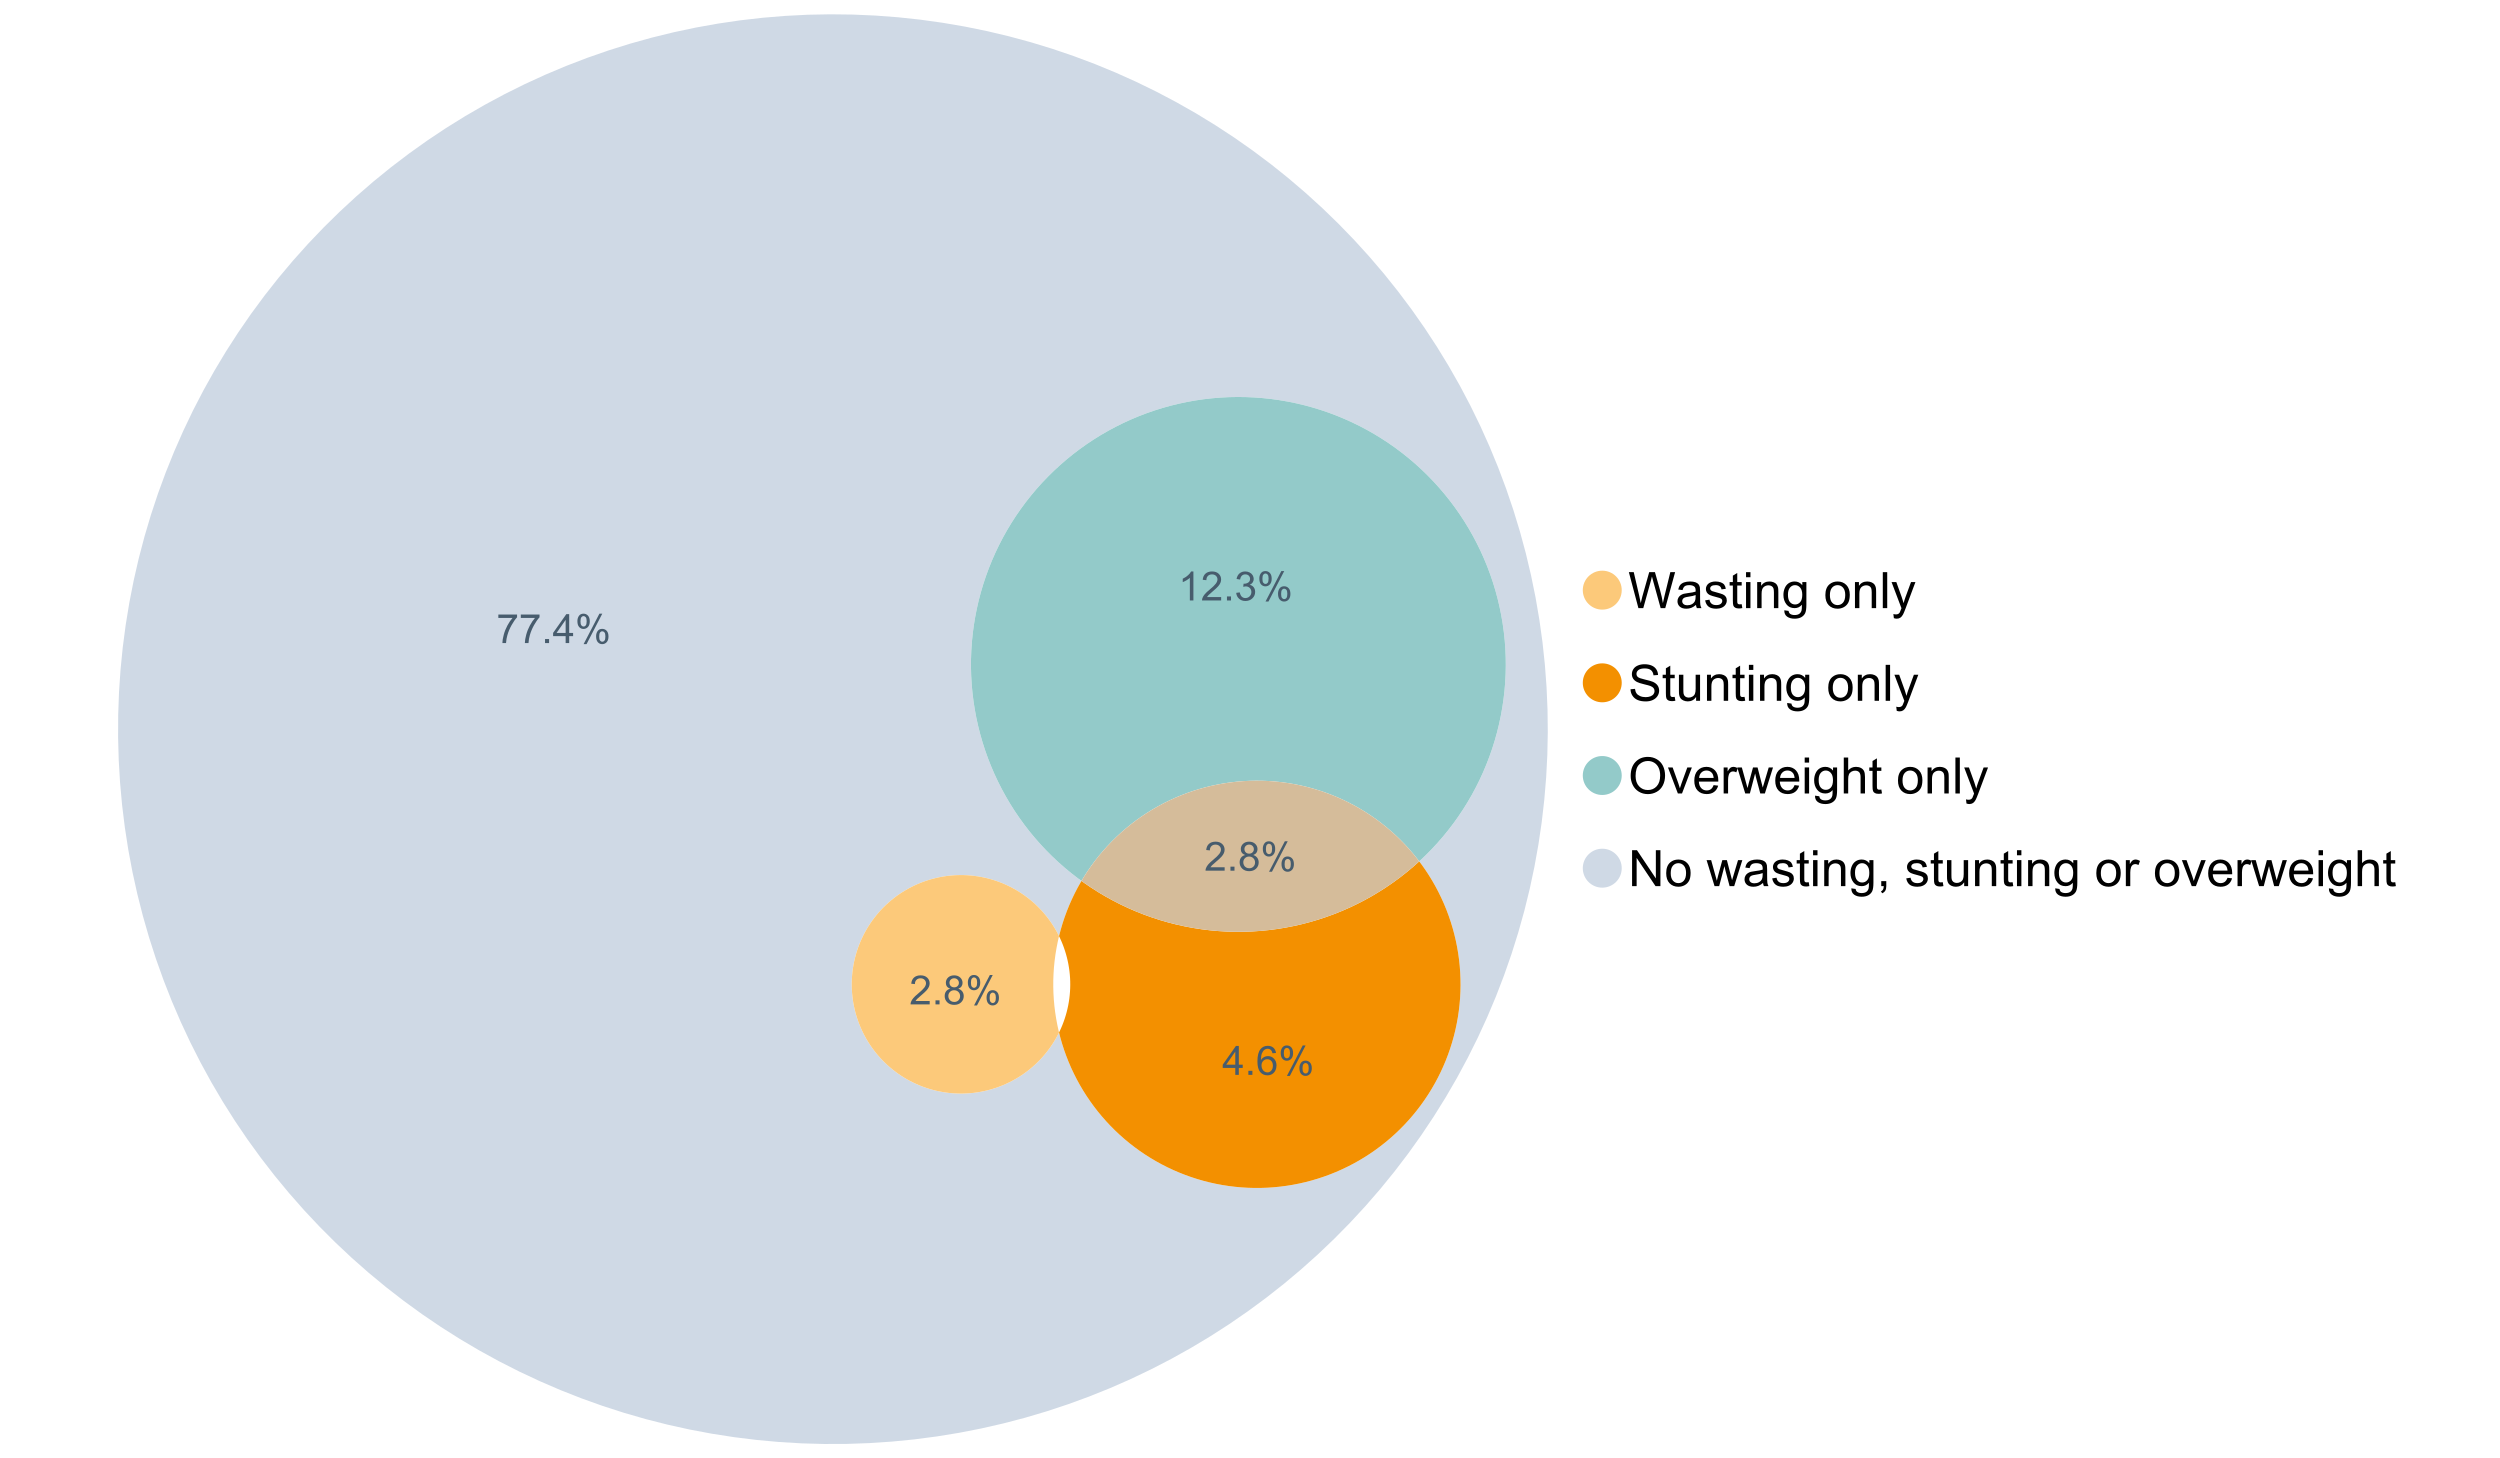 <?xml version="1.0" encoding="UTF-8"?>
<svg xmlns="http://www.w3.org/2000/svg" xmlns:xlink="http://www.w3.org/1999/xlink" width="1234.286pt" height="720pt" viewBox="0 0 1234.286 720" version="1.1">
<defs>
<g>
<symbol overflow="visible" id="glyph0-0">
<path style="stroke:none;" d="M 5.016 0 L 0.305 -17.758 L 2.715 -17.758 L 5.414 -6.117 C 5.703 -4.898 5.953 -3.688 6.164 -2.484 C 6.617 -4.379 6.883 -5.473 6.965 -5.766 L 10.344 -17.758 L 13.18 -17.758 L 15.723 -8.77 C 16.355 -6.539 16.816 -4.445 17.102 -2.484 C 17.324 -3.605 17.621 -4.891 17.988 -6.348 L 20.773 -17.758 L 23.133 -17.758 L 18.266 0 L 16 0 L 12.258 -13.527 C 11.941 -14.656 11.754 -15.352 11.699 -15.613 C 11.512 -14.797 11.34 -14.102 11.18 -13.527 L 7.414 0 Z M 5.016 0 "/>
</symbol>
<symbol overflow="visible" id="glyph0-1">
<path style="stroke:none;" d="M 10.027 -1.586 C 9.215 -0.898 8.438 -0.414 7.695 -0.133 C 6.945 0.148 6.145 0.285 5.293 0.289 C 3.875 0.285 2.789 -0.055 2.031 -0.746 C 1.27 -1.434 0.891 -2.316 0.895 -3.391 C 0.891 -4.02 1.035 -4.594 1.324 -5.117 C 1.613 -5.633 1.988 -6.051 2.453 -6.371 C 2.914 -6.684 3.438 -6.922 4.02 -7.086 C 4.449 -7.195 5.094 -7.305 5.961 -7.414 C 7.715 -7.617 9.012 -7.867 9.848 -8.164 C 9.852 -8.461 9.855 -8.652 9.859 -8.734 C 9.855 -9.621 9.648 -10.246 9.242 -10.609 C 8.68 -11.098 7.852 -11.344 6.758 -11.348 C 5.727 -11.344 4.969 -11.164 4.484 -10.809 C 3.992 -10.445 3.633 -9.809 3.402 -8.902 L 1.273 -9.191 C 1.461 -10.102 1.781 -10.84 2.227 -11.402 C 2.672 -11.965 3.312 -12.395 4.152 -12.699 C 4.992 -12.996 5.965 -13.148 7.074 -13.152 C 8.168 -13.148 9.062 -13.02 9.75 -12.766 C 10.438 -12.504 10.941 -12.18 11.266 -11.789 C 11.586 -11.398 11.812 -10.902 11.941 -10.309 C 12.012 -9.934 12.047 -9.266 12.051 -8.297 L 12.051 -5.391 C 12.047 -3.363 12.094 -2.078 12.191 -1.543 C 12.281 -1.004 12.465 -0.492 12.742 0 L 10.465 0 C 10.238 -0.453 10.09 -0.98 10.027 -1.586 Z M 9.848 -6.457 C 9.055 -6.133 7.867 -5.855 6.285 -5.633 C 5.387 -5.5 4.754 -5.355 4.383 -5.195 C 4.012 -5.031 3.723 -4.793 3.523 -4.484 C 3.32 -4.172 3.223 -3.828 3.223 -3.453 C 3.223 -2.867 3.441 -2.383 3.883 -1.996 C 4.32 -1.609 4.965 -1.418 5.812 -1.418 C 6.652 -1.418 7.398 -1.602 8.055 -1.969 C 8.707 -2.336 9.188 -2.836 9.496 -3.477 C 9.727 -3.965 9.844 -4.691 9.848 -5.656 Z M 9.848 -6.457 "/>
</symbol>
<symbol overflow="visible" id="glyph0-2">
<path style="stroke:none;" d="M 0.762 -3.84 L 2.918 -4.18 C 3.039 -3.312 3.375 -2.652 3.93 -2.191 C 4.48 -1.73 5.254 -1.5 6.25 -1.5 C 7.246 -1.5 7.988 -1.703 8.477 -2.113 C 8.961 -2.52 9.203 -3 9.207 -3.551 C 9.203 -4.043 8.988 -4.43 8.562 -4.711 C 8.258 -4.906 7.516 -5.152 6.336 -5.449 C 4.734 -5.852 3.625 -6.199 3.008 -6.496 C 2.387 -6.789 1.918 -7.199 1.602 -7.723 C 1.281 -8.242 1.125 -8.816 1.125 -9.449 C 1.125 -10.02 1.254 -10.551 1.52 -11.039 C 1.777 -11.527 2.137 -11.934 2.594 -12.258 C 2.93 -12.508 3.391 -12.719 3.977 -12.891 C 4.559 -13.062 5.188 -13.148 5.863 -13.152 C 6.867 -13.148 7.754 -13.004 8.52 -12.715 C 9.281 -12.426 9.844 -12.031 10.207 -11.535 C 10.57 -11.039 10.82 -10.375 10.961 -9.543 L 8.828 -9.254 C 8.73 -9.91 8.449 -10.426 7.988 -10.801 C 7.52 -11.168 6.863 -11.355 6.02 -11.359 C 5.016 -11.355 4.301 -11.191 3.875 -10.863 C 3.445 -10.531 3.234 -10.145 3.234 -9.703 C 3.234 -9.418 3.32 -9.16 3.5 -8.938 C 3.672 -8.699 3.953 -8.508 4.336 -8.355 C 4.555 -8.273 5.195 -8.086 6.262 -7.801 C 7.801 -7.387 8.875 -7.051 9.488 -6.789 C 10.094 -6.523 10.574 -6.141 10.922 -5.645 C 11.27 -5.141 11.441 -4.52 11.445 -3.777 C 11.441 -3.047 11.23 -2.363 10.809 -1.723 C 10.383 -1.082 9.773 -0.586 8.977 -0.234 C 8.176 0.113 7.27 0.285 6.262 0.289 C 4.586 0.285 3.312 -0.059 2.438 -0.75 C 1.562 -1.445 1.004 -2.473 0.762 -3.84 Z M 0.762 -3.84 "/>
</symbol>
<symbol overflow="visible" id="glyph0-3">
<path style="stroke:none;" d="M 6.395 -1.949 L 6.711 -0.023 C 6.094 0.102 5.547 0.164 5.062 0.168 C 4.27 0.164 3.652 0.043 3.219 -0.207 C 2.781 -0.453 2.477 -0.781 2.301 -1.191 C 2.121 -1.598 2.031 -2.457 2.035 -3.766 L 2.035 -11.168 L 0.438 -11.168 L 0.438 -12.863 L 2.035 -12.863 L 2.035 -16.047 L 4.203 -17.355 L 4.203 -12.863 L 6.395 -12.863 L 6.395 -11.168 L 4.203 -11.168 L 4.203 -3.645 C 4.199 -3.023 4.238 -2.621 4.316 -2.445 C 4.391 -2.266 4.516 -2.125 4.691 -2.023 C 4.863 -1.914 5.113 -1.863 5.438 -1.867 C 5.68 -1.863 5.996 -1.891 6.395 -1.949 Z M 6.395 -1.949 "/>
</symbol>
<symbol overflow="visible" id="glyph0-4">
<path style="stroke:none;" d="M 1.648 -15.25 L 1.648 -17.758 L 3.828 -17.758 L 3.828 -15.25 Z M 1.648 0 L 1.648 -12.863 L 3.828 -12.863 L 3.828 0 Z M 1.648 0 "/>
</symbol>
<symbol overflow="visible" id="glyph0-5">
<path style="stroke:none;" d="M 1.637 0 L 1.637 -12.863 L 3.598 -12.863 L 3.598 -11.035 C 4.543 -12.441 5.906 -13.148 7.691 -13.152 C 8.465 -13.148 9.176 -13.008 9.828 -12.734 C 10.477 -12.453 10.965 -12.09 11.289 -11.637 C 11.609 -11.184 11.836 -10.645 11.965 -10.027 C 12.043 -9.621 12.082 -8.918 12.086 -7.91 L 12.086 0 L 9.906 0 L 9.906 -7.824 C 9.902 -8.707 9.816 -9.371 9.652 -9.816 C 9.48 -10.254 9.18 -10.605 8.75 -10.871 C 8.312 -11.129 7.809 -11.262 7.23 -11.266 C 6.301 -11.262 5.5 -10.965 4.828 -10.379 C 4.152 -9.785 3.812 -8.668 3.816 -7.023 L 3.816 0 Z M 1.637 0 "/>
</symbol>
<symbol overflow="visible" id="glyph0-6">
<path style="stroke:none;" d="M 1.234 1.066 L 3.355 1.379 C 3.441 2.031 3.688 2.508 4.094 2.809 C 4.633 3.207 5.371 3.41 6.309 3.414 C 7.316 3.41 8.098 3.207 8.648 2.809 C 9.195 2.402 9.566 1.84 9.762 1.113 C 9.875 0.668 9.926 -0.262 9.918 -1.684 C 8.965 -0.559 7.777 0 6.359 0 C 4.586 0 3.219 -0.637 2.254 -1.914 C 1.281 -3.188 0.797 -4.719 0.801 -6.504 C 0.797 -7.73 1.02 -8.859 1.465 -9.898 C 1.91 -10.934 2.555 -11.738 3.398 -12.305 C 4.242 -12.867 5.23 -13.148 6.371 -13.152 C 7.887 -13.148 9.141 -12.535 10.125 -11.312 L 10.125 -12.863 L 12.137 -12.863 L 12.137 -1.742 C 12.133 0.258 11.93 1.672 11.523 2.512 C 11.113 3.344 10.469 4.004 9.586 4.492 C 8.703 4.973 7.613 5.215 6.324 5.219 C 4.785 5.215 3.547 4.871 2.602 4.184 C 1.656 3.492 1.199 2.453 1.234 1.066 Z M 3.039 -6.66 C 3.035 -4.969 3.371 -3.738 4.043 -2.965 C 4.715 -2.191 5.555 -1.805 6.566 -1.805 C 7.562 -1.805 8.402 -2.188 9.082 -2.961 C 9.762 -3.727 10.102 -4.938 10.102 -6.59 C 10.102 -8.16 9.75 -9.348 9.055 -10.148 C 8.352 -10.945 7.512 -11.344 6.527 -11.348 C 5.559 -11.344 4.734 -10.949 4.055 -10.168 C 3.375 -9.379 3.035 -8.211 3.039 -6.66 Z M 3.039 -6.66 "/>
</symbol>
<symbol overflow="visible" id="glyph0-7">
<path style="stroke:none;" d=""/>
</symbol>
<symbol overflow="visible" id="glyph0-8">
<path style="stroke:none;" d="M 0.824 -6.43 C 0.82 -8.809 1.48 -10.574 2.809 -11.723 C 3.91 -12.672 5.262 -13.148 6.855 -13.152 C 8.621 -13.148 10.066 -12.57 11.191 -11.414 C 12.312 -10.254 12.871 -8.652 12.875 -6.613 C 12.871 -4.953 12.625 -3.652 12.129 -2.707 C 11.633 -1.758 10.91 -1.02 9.961 -0.496 C 9.012 0.027 7.977 0.285 6.855 0.289 C 5.055 0.285 3.598 -0.289 2.488 -1.441 C 1.375 -2.594 0.82 -4.254 0.824 -6.43 Z M 3.062 -6.43 C 3.059 -4.781 3.418 -3.551 4.141 -2.73 C 4.855 -1.91 5.762 -1.5 6.855 -1.5 C 7.934 -1.5 8.832 -1.91 9.555 -2.734 C 10.27 -3.559 10.629 -4.816 10.633 -6.504 C 10.629 -8.094 10.266 -9.297 9.547 -10.117 C 8.82 -10.934 7.926 -11.344 6.855 -11.348 C 5.762 -11.344 4.855 -10.938 4.141 -10.125 C 3.418 -9.309 3.059 -8.074 3.062 -6.43 Z M 3.062 -6.43 "/>
</symbol>
<symbol overflow="visible" id="glyph0-9">
<path style="stroke:none;" d="M 1.586 0 L 1.586 -17.758 L 3.766 -17.758 L 3.766 0 Z M 1.586 0 "/>
</symbol>
<symbol overflow="visible" id="glyph0-10">
<path style="stroke:none;" d="M 1.539 4.953 L 1.297 2.906 C 1.77 3.035 2.188 3.098 2.543 3.102 C 3.027 3.098 3.414 3.02 3.703 2.859 C 3.992 2.695 4.23 2.469 4.422 2.18 C 4.555 1.961 4.777 1.418 5.086 0.559 C 5.125 0.434 5.188 0.258 5.281 0.023 L 0.398 -12.863 L 2.75 -12.863 L 5.426 -5.414 C 5.77 -4.469 6.078 -3.473 6.359 -2.434 C 6.605 -3.434 6.906 -4.414 7.254 -5.367 L 10.004 -12.863 L 12.184 -12.863 L 7.293 0.219 C 6.766 1.625 6.355 2.598 6.066 3.137 C 5.676 3.852 5.234 4.379 4.734 4.715 C 4.234 5.047 3.637 5.215 2.941 5.219 C 2.52 5.215 2.051 5.125 1.539 4.953 Z M 1.539 4.953 "/>
</symbol>
<symbol overflow="visible" id="glyph0-11">
<path style="stroke:none;" d="M 1.113 -5.703 L 3.332 -5.898 C 3.434 -5.008 3.676 -4.277 4.062 -3.711 C 4.445 -3.141 5.043 -2.684 5.852 -2.332 C 6.656 -1.98 7.562 -1.805 8.574 -1.805 C 9.465 -1.805 10.258 -1.938 10.949 -2.203 C 11.633 -2.469 12.145 -2.832 12.48 -3.301 C 12.816 -3.762 12.984 -4.27 12.984 -4.82 C 12.984 -5.375 12.82 -5.859 12.5 -6.277 C 12.172 -6.691 11.641 -7.043 10.902 -7.328 C 10.422 -7.512 9.367 -7.801 7.738 -8.191 C 6.105 -8.582 4.965 -8.949 4.312 -9.301 C 3.461 -9.742 2.828 -10.293 2.414 -10.953 C 2 -11.609 1.793 -12.348 1.793 -13.164 C 1.793 -14.059 2.047 -14.898 2.555 -15.68 C 3.062 -16.457 3.805 -17.047 4.785 -17.453 C 5.758 -17.855 6.844 -18.059 8.043 -18.059 C 9.355 -18.059 10.516 -17.844 11.523 -17.422 C 12.527 -16.996 13.301 -16.375 13.844 -15.551 C 14.383 -14.727 14.672 -13.793 14.715 -12.754 L 12.465 -12.586 C 12.34 -13.707 11.93 -14.555 11.234 -15.129 C 10.531 -15.699 9.5 -15.984 8.141 -15.988 C 6.715 -15.984 5.68 -15.723 5.031 -15.207 C 4.379 -14.684 4.055 -14.059 4.059 -13.324 C 4.055 -12.684 4.285 -12.156 4.746 -11.75 C 5.199 -11.336 6.379 -10.914 8.289 -10.484 C 10.199 -10.047 11.512 -9.672 12.223 -9.352 C 13.254 -8.875 14.016 -8.27 14.508 -7.539 C 15 -6.809 15.246 -5.969 15.25 -5.016 C 15.246 -4.07 14.977 -3.18 14.438 -2.344 C 13.895 -1.508 13.117 -0.855 12.105 -0.391 C 11.09 0.074 9.949 0.305 8.684 0.305 C 7.074 0.305 5.727 0.07 4.645 -0.398 C 3.555 -0.867 2.703 -1.57 2.09 -2.512 C 1.469 -3.453 1.145 -4.516 1.113 -5.703 Z M 1.113 -5.703 "/>
</symbol>
<symbol overflow="visible" id="glyph0-12">
<path style="stroke:none;" d="M 10.066 0 L 10.066 -1.891 C 9.062 -0.438 7.699 0.285 5.984 0.289 C 5.219 0.285 4.512 0.145 3.855 -0.145 C 3.199 -0.434 2.711 -0.801 2.391 -1.242 C 2.07 -1.68 1.844 -2.219 1.719 -2.859 C 1.625 -3.285 1.582 -3.961 1.586 -4.895 L 1.586 -12.863 L 3.766 -12.863 L 3.766 -5.73 C 3.762 -4.59 3.805 -3.82 3.898 -3.426 C 4.031 -2.852 4.324 -2.402 4.77 -2.074 C 5.215 -1.746 5.762 -1.582 6.418 -1.586 C 7.07 -1.582 7.688 -1.75 8.262 -2.09 C 8.832 -2.422 9.234 -2.879 9.477 -3.457 C 9.711 -4.035 9.832 -4.871 9.836 -5.973 L 9.836 -12.863 L 12.016 -12.863 L 12.016 0 Z M 10.066 0 "/>
</symbol>
<symbol overflow="visible" id="glyph0-13">
<path style="stroke:none;" d="M 1.199 -8.648 C 1.195 -11.594 1.984 -13.898 3.57 -15.57 C 5.148 -17.234 7.195 -18.07 9.703 -18.07 C 11.34 -18.07 12.816 -17.676 14.133 -16.895 C 15.449 -16.109 16.453 -15.02 17.145 -13.621 C 17.832 -12.219 18.176 -10.629 18.18 -8.855 C 18.176 -7.051 17.812 -5.441 17.09 -4.02 C 16.359 -2.598 15.328 -1.52 14 -0.793 C 12.664 -0.059 11.23 0.305 9.691 0.305 C 8.02 0.305 6.523 -0.098 5.207 -0.906 C 3.891 -1.715 2.895 -2.816 2.215 -4.215 C 1.535 -5.605 1.195 -7.086 1.199 -8.648 Z M 3.621 -8.613 C 3.621 -6.473 4.195 -4.785 5.348 -3.555 C 6.496 -2.32 7.938 -1.703 9.676 -1.707 C 11.441 -1.703 12.898 -2.324 14.043 -3.57 C 15.184 -4.812 15.754 -6.578 15.758 -8.867 C 15.754 -10.309 15.512 -11.57 15.023 -12.652 C 14.535 -13.727 13.82 -14.562 12.879 -15.156 C 11.938 -15.746 10.883 -16.043 9.715 -16.047 C 8.051 -16.043 6.617 -15.473 5.418 -14.332 C 4.219 -13.191 3.621 -11.285 3.621 -8.613 Z M 3.621 -8.613 "/>
</symbol>
<symbol overflow="visible" id="glyph0-14">
<path style="stroke:none;" d="M 5.207 0 L 0.316 -12.863 L 2.617 -12.863 L 5.379 -5.16 C 5.676 -4.328 5.949 -3.465 6.203 -2.566 C 6.395 -3.246 6.664 -4.062 7.012 -5.016 L 9.871 -12.863 L 12.113 -12.863 L 7.242 0 Z M 5.207 0 "/>
</symbol>
<symbol overflow="visible" id="glyph0-15">
<path style="stroke:none;" d="M 10.441 -4.141 L 12.695 -3.863 C 12.336 -2.543 11.676 -1.523 10.719 -0.801 C 9.754 -0.074 8.527 0.285 7.039 0.289 C 5.152 0.285 3.66 -0.289 2.562 -1.445 C 1.457 -2.602 0.906 -4.227 0.91 -6.324 C 0.906 -8.484 1.465 -10.164 2.578 -11.359 C 3.691 -12.551 5.137 -13.148 6.914 -13.152 C 8.633 -13.148 10.035 -12.562 11.129 -11.395 C 12.215 -10.223 12.762 -8.578 12.766 -6.457 C 12.762 -6.324 12.758 -6.129 12.754 -5.875 L 3.16 -5.875 C 3.238 -4.457 3.641 -3.375 4.359 -2.625 C 5.078 -1.875 5.973 -1.5 7.051 -1.5 C 7.848 -1.5 8.531 -1.707 9.098 -2.129 C 9.66 -2.547 10.109 -3.219 10.441 -4.141 Z M 3.281 -7.668 L 10.465 -7.668 C 10.367 -8.746 10.09 -9.559 9.641 -10.102 C 8.941 -10.938 8.043 -11.355 6.941 -11.359 C 5.938 -11.355 5.094 -11.02 4.414 -10.355 C 3.727 -9.684 3.352 -8.789 3.281 -7.668 Z M 3.281 -7.668 "/>
</symbol>
<symbol overflow="visible" id="glyph0-16">
<path style="stroke:none;" d="M 1.609 0 L 1.609 -12.863 L 3.574 -12.863 L 3.574 -10.914 C 4.074 -11.824 4.535 -12.426 4.961 -12.715 C 5.383 -13.004 5.848 -13.148 6.359 -13.152 C 7.09 -13.148 7.836 -12.914 8.598 -12.453 L 7.848 -10.43 C 7.312 -10.742 6.781 -10.898 6.25 -10.902 C 5.77 -10.898 5.34 -10.754 4.965 -10.469 C 4.582 -10.18 4.312 -9.781 4.156 -9.277 C 3.91 -8.496 3.789 -7.648 3.793 -6.734 L 3.793 0 Z M 1.609 0 "/>
</symbol>
<symbol overflow="visible" id="glyph0-17">
<path style="stroke:none;" d="M 4.008 0 L 0.074 -12.863 L 2.324 -12.863 L 4.371 -5.438 L 5.137 -2.676 C 5.164 -2.812 5.387 -3.695 5.801 -5.328 L 7.848 -12.863 L 10.09 -12.863 L 12.016 -5.402 L 12.656 -2.941 L 13.395 -5.426 L 15.602 -12.863 L 17.719 -12.863 L 13.699 0 L 11.434 0 L 9.387 -7.703 L 8.891 -9.895 L 6.285 0 Z M 4.008 0 "/>
</symbol>
<symbol overflow="visible" id="glyph0-18">
<path style="stroke:none;" d="M 1.637 0 L 1.637 -17.758 L 3.816 -17.758 L 3.816 -11.387 C 4.828 -12.559 6.113 -13.148 7.668 -13.152 C 8.617 -13.148 9.445 -12.961 10.148 -12.59 C 10.852 -12.211 11.352 -11.691 11.656 -11.031 C 11.957 -10.367 12.109 -9.406 12.113 -8.152 L 12.113 0 L 9.934 0 L 9.934 -8.152 C 9.93 -9.238 9.695 -10.031 9.223 -10.531 C 8.75 -11.023 8.082 -11.273 7.219 -11.277 C 6.57 -11.273 5.961 -11.105 5.395 -10.773 C 4.824 -10.434 4.418 -9.98 4.18 -9.41 C 3.934 -8.836 3.812 -8.043 3.816 -7.039 L 3.816 0 Z M 1.637 0 "/>
</symbol>
<symbol overflow="visible" id="glyph0-19">
<path style="stroke:none;" d="M 1.891 0 L 1.891 -17.758 L 4.301 -17.758 L 13.625 -3.816 L 13.625 -17.758 L 15.879 -17.758 L 15.879 0 L 13.469 0 L 4.141 -13.953 L 4.141 0 Z M 1.891 0 "/>
</symbol>
<symbol overflow="visible" id="glyph0-20">
<path style="stroke:none;" d="M 2.203 0 L 2.203 -2.484 L 4.688 -2.484 L 4.688 0 C 4.688 0.91 4.523 1.645 4.203 2.207 C 3.875 2.766 3.363 3.199 2.664 3.512 L 2.059 2.578 C 2.516 2.375 2.855 2.078 3.074 1.688 C 3.289 1.297 3.41 0.734 3.441 0 Z M 2.203 0 "/>
</symbol>
<symbol overflow="visible" id="glyph1-0">
<path style="stroke:none;" d="M 10.039 -1.684 L 10.039 0 L 0.605 0 C 0.59 -0.422 0.66 -0.828 0.809 -1.219 C 1.047 -1.859 1.43 -2.488 1.961 -3.113 C 2.488 -3.734 3.254 -4.457 4.254 -5.277 C 5.805 -6.547 6.852 -7.555 7.398 -8.301 C 7.941 -9.043 8.215 -9.746 8.219 -10.41 C 8.215 -11.102 7.965 -11.688 7.473 -12.168 C 6.973 -12.641 6.328 -12.879 5.531 -12.883 C 4.688 -12.879 4.012 -12.625 3.504 -12.121 C 2.996 -11.613 2.738 -10.914 2.738 -10.02 L 0.934 -10.207 C 1.055 -11.551 1.52 -12.574 2.328 -13.277 C 3.129 -13.98 4.211 -14.332 5.57 -14.336 C 6.938 -14.332 8.02 -13.953 8.82 -13.195 C 9.617 -12.434 10.02 -11.492 10.02 -10.371 C 10.02 -9.801 9.902 -9.238 9.668 -8.688 C 9.434 -8.133 9.047 -7.551 8.508 -6.941 C 7.965 -6.328 7.062 -5.492 5.805 -4.43 C 4.75 -3.547 4.074 -2.945 3.777 -2.633 C 3.477 -2.312 3.23 -1.996 3.039 -1.684 Z M 10.039 -1.684 "/>
</symbol>
<symbol overflow="visible" id="glyph1-1">
<path style="stroke:none;" d="M 1.812 0 L 1.812 -1.996 L 3.809 -1.996 L 3.809 0 Z M 1.812 0 "/>
</symbol>
<symbol overflow="visible" id="glyph1-2">
<path style="stroke:none;" d="M 3.523 -7.742 C 2.793 -8.004 2.254 -8.383 1.906 -8.879 C 1.555 -9.371 1.383 -9.965 1.383 -10.652 C 1.383 -11.691 1.754 -12.562 2.5 -13.273 C 3.246 -13.977 4.242 -14.332 5.484 -14.336 C 6.727 -14.332 7.727 -13.969 8.492 -13.25 C 9.25 -12.523 9.633 -11.645 9.633 -10.605 C 9.633 -9.941 9.457 -9.363 9.109 -8.875 C 8.762 -8.383 8.234 -8.004 7.527 -7.742 C 8.402 -7.453 9.07 -6.992 9.527 -6.359 C 9.984 -5.719 10.211 -4.961 10.215 -4.082 C 10.211 -2.859 9.781 -1.832 8.918 -1.004 C 8.055 -0.172 6.918 0.238 5.512 0.242 C 4.102 0.238 2.965 -0.176 2.102 -1.008 C 1.238 -1.84 0.809 -2.879 0.809 -4.129 C 0.809 -5.055 1.043 -5.832 1.512 -6.461 C 1.98 -7.086 2.648 -7.512 3.523 -7.742 Z M 3.176 -10.711 C 3.176 -10.035 3.391 -9.48 3.828 -9.055 C 4.258 -8.625 4.824 -8.414 5.523 -8.414 C 6.195 -8.414 6.746 -8.625 7.18 -9.051 C 7.609 -9.477 7.828 -9.996 7.828 -10.613 C 7.828 -11.254 7.605 -11.797 7.16 -12.234 C 6.715 -12.672 6.16 -12.891 5.504 -12.895 C 4.832 -12.891 4.277 -12.676 3.836 -12.25 C 3.395 -11.82 3.176 -11.309 3.176 -10.711 Z M 2.609 -4.121 C 2.605 -3.617 2.727 -3.133 2.965 -2.668 C 3.199 -2.199 3.551 -1.84 4.02 -1.582 C 4.488 -1.324 4.992 -1.195 5.531 -1.199 C 6.367 -1.195 7.059 -1.465 7.605 -2.004 C 8.148 -2.543 8.418 -3.227 8.422 -4.062 C 8.418 -4.902 8.137 -5.602 7.578 -6.156 C 7.016 -6.707 6.316 -6.984 5.473 -6.984 C 4.645 -6.984 3.961 -6.711 3.422 -6.164 C 2.879 -5.617 2.605 -4.934 2.609 -4.121 Z M 2.609 -4.121 "/>
</symbol>
<symbol overflow="visible" id="glyph1-3">
<path style="stroke:none;" d="M 1.16 -10.848 C 1.16 -11.863 1.414 -12.73 1.93 -13.449 C 2.438 -14.16 3.184 -14.52 4.16 -14.52 C 5.055 -14.52 5.793 -14.199 6.383 -13.559 C 6.969 -12.918 7.266 -11.977 7.266 -10.742 C 7.266 -9.531 6.969 -8.602 6.375 -7.949 C 5.781 -7.297 5.047 -6.973 4.18 -6.973 C 3.312 -6.973 2.594 -7.293 2.02 -7.938 C 1.445 -8.578 1.16 -9.547 1.16 -10.848 Z M 4.207 -13.312 C 3.77 -13.312 3.406 -13.121 3.121 -12.746 C 2.828 -12.367 2.684 -11.676 2.688 -10.672 C 2.684 -9.754 2.828 -9.109 3.125 -8.738 C 3.414 -8.363 3.777 -8.18 4.207 -8.18 C 4.648 -8.18 5.012 -8.367 5.301 -8.742 C 5.586 -9.117 5.73 -9.805 5.734 -10.809 C 5.73 -11.727 5.586 -12.375 5.297 -12.75 C 5.004 -13.125 4.641 -13.312 4.207 -13.312 Z M 4.215 0.527 L 12.027 -14.52 L 13.449 -14.52 L 5.668 0.527 Z M 10.391 -3.352 C 10.387 -4.375 10.645 -5.242 11.16 -5.953 C 11.672 -6.664 12.418 -7.02 13.398 -7.02 C 14.293 -7.02 15.035 -6.699 15.625 -6.059 C 16.211 -5.418 16.504 -4.477 16.508 -3.242 C 16.504 -2.031 16.207 -1.102 15.613 -0.449 C 15.016 0.203 14.281 0.527 13.41 0.527 C 12.543 0.527 11.824 0.207 11.25 -0.441 C 10.676 -1.082 10.387 -2.055 10.391 -3.352 Z M 13.449 -5.812 C 13.004 -5.812 12.641 -5.621 12.352 -5.246 C 12.062 -4.867 11.918 -4.18 11.918 -3.176 C 11.918 -2.266 12.062 -1.621 12.355 -1.246 C 12.648 -0.867 13.008 -0.68 13.438 -0.684 C 13.883 -0.68 14.254 -0.867 14.543 -1.246 C 14.832 -1.621 14.977 -2.309 14.977 -3.312 C 14.977 -4.23 14.828 -4.879 14.539 -5.254 C 14.242 -5.625 13.879 -5.812 13.449 -5.812 Z M 13.449 -5.812 "/>
</symbol>
<symbol overflow="visible" id="glyph1-4">
<path style="stroke:none;" d="M 0.945 -12.406 L 0.945 -14.09 L 10.188 -14.09 L 10.188 -12.727 C 9.277 -11.758 8.375 -10.473 7.484 -8.871 C 6.586 -7.266 5.898 -5.617 5.414 -3.926 C 5.062 -2.73 4.836 -1.422 4.742 0 L 2.941 0 C 2.957 -1.121 3.176 -2.477 3.602 -4.07 C 4.02 -5.66 4.625 -7.195 5.418 -8.672 C 6.203 -10.148 7.043 -11.391 7.938 -12.406 Z M 0.945 -12.406 "/>
</symbol>
<symbol overflow="visible" id="glyph1-5">
<path style="stroke:none;" d="M 6.445 0 L 6.445 -3.418 L 0.254 -3.418 L 0.254 -5.023 L 6.77 -14.277 L 8.199 -14.277 L 8.199 -5.023 L 10.129 -5.023 L 10.129 -3.418 L 8.199 -3.418 L 8.199 0 Z M 6.445 -5.023 L 6.445 -11.461 L 1.977 -5.023 Z M 6.445 -5.023 "/>
</symbol>
<symbol overflow="visible" id="glyph1-6">
<path style="stroke:none;" d="M 9.922 -10.781 L 8.18 -10.645 C 8.023 -11.328 7.801 -11.828 7.52 -12.145 C 7.043 -12.641 6.461 -12.891 5.766 -12.895 C 5.203 -12.891 4.711 -12.734 4.293 -12.426 C 3.742 -12.023 3.309 -11.438 2.988 -10.664 C 2.668 -9.891 2.5 -8.789 2.492 -7.363 C 2.91 -8.004 3.426 -8.48 4.039 -8.793 C 4.648 -9.102 5.289 -9.258 5.961 -9.262 C 7.125 -9.258 8.121 -8.828 8.941 -7.969 C 9.762 -7.109 10.172 -5.996 10.176 -4.637 C 10.172 -3.738 9.98 -2.906 9.598 -2.137 C 9.211 -1.367 8.68 -0.777 8.004 -0.371 C 7.328 0.039 6.562 0.238 5.707 0.242 C 4.246 0.238 3.055 -0.293 2.133 -1.367 C 1.211 -2.438 0.75 -4.211 0.75 -6.68 C 0.75 -9.438 1.258 -11.441 2.277 -12.699 C 3.164 -13.785 4.363 -14.332 5.871 -14.336 C 6.996 -14.332 7.914 -14.016 8.633 -13.391 C 9.348 -12.758 9.777 -11.891 9.922 -10.781 Z M 2.766 -4.625 C 2.766 -4.016 2.891 -3.438 3.148 -2.891 C 3.402 -2.336 3.762 -1.918 4.227 -1.633 C 4.684 -1.34 5.168 -1.195 5.676 -1.199 C 6.414 -1.195 7.051 -1.492 7.586 -2.094 C 8.117 -2.688 8.383 -3.5 8.387 -4.527 C 8.383 -5.512 8.121 -6.289 7.598 -6.859 C 7.07 -7.426 6.406 -7.711 5.609 -7.711 C 4.812 -7.711 4.141 -7.426 3.594 -6.859 C 3.039 -6.289 2.766 -5.543 2.766 -4.625 Z M 2.766 -4.625 "/>
</symbol>
<symbol overflow="visible" id="glyph1-7">
<path style="stroke:none;" d="M 7.43 0 L 5.676 0 L 5.676 -11.172 C 5.25 -10.766 4.695 -10.363 4.016 -9.961 C 3.328 -9.559 2.715 -9.258 2.172 -9.059 L 2.172 -10.75 C 3.148 -11.207 4.004 -11.766 4.742 -12.426 C 5.473 -13.078 5.992 -13.715 6.301 -14.336 L 7.43 -14.336 Z M 7.43 0 "/>
</symbol>
<symbol overflow="visible" id="glyph1-8">
<path style="stroke:none;" d="M 0.836 -3.77 L 2.59 -4.004 C 2.789 -3.004 3.129 -2.289 3.617 -1.855 C 4.098 -1.414 4.688 -1.195 5.387 -1.199 C 6.207 -1.195 6.902 -1.48 7.473 -2.055 C 8.039 -2.621 8.324 -3.328 8.328 -4.18 C 8.324 -4.98 8.062 -5.645 7.539 -6.168 C 7.012 -6.688 6.344 -6.949 5.531 -6.953 C 5.199 -6.949 4.785 -6.883 4.293 -6.758 L 4.488 -8.297 C 4.605 -8.281 4.699 -8.273 4.773 -8.277 C 5.516 -8.273 6.188 -8.469 6.785 -8.859 C 7.383 -9.25 7.68 -9.852 7.684 -10.664 C 7.68 -11.305 7.465 -11.836 7.031 -12.262 C 6.594 -12.68 6.031 -12.891 5.348 -12.895 C 4.664 -12.891 4.094 -12.676 3.641 -12.25 C 3.184 -11.82 2.895 -11.18 2.766 -10.324 L 1.012 -10.633 C 1.227 -11.809 1.715 -12.719 2.473 -13.367 C 3.23 -14.008 4.176 -14.332 5.309 -14.336 C 6.086 -14.332 6.801 -14.164 7.457 -13.832 C 8.109 -13.496 8.609 -13.039 8.961 -12.465 C 9.305 -11.883 9.48 -11.27 9.484 -10.625 C 9.48 -10.004 9.316 -9.441 8.988 -8.938 C 8.656 -8.43 8.164 -8.027 7.52 -7.73 C 8.359 -7.535 9.016 -7.133 9.484 -6.52 C 9.949 -5.906 10.184 -5.137 10.188 -4.215 C 10.184 -2.965 9.73 -1.91 8.824 -1.047 C 7.914 -0.18 6.762 0.25 5.375 0.254 C 4.117 0.25 3.078 -0.121 2.254 -0.867 C 1.422 -1.613 0.949 -2.578 0.836 -3.77 Z M 0.836 -3.77 "/>
</symbol>
</g>
</defs>
<g id="surface77880">
<path style=" stroke:none;fill-rule:nonzero;fill:rgb(98.824%,78.824%,47.843%);fill-opacity:1;" d="M 800.672 291.367 C 800.672 296.676 796.367 300.98 791.059 300.98 C 785.75 300.98 781.445 296.676 781.445 291.367 C 781.445 286.055 785.75 281.75 791.059 281.75 C 796.367 281.75 800.672 286.055 800.672 291.367 "/>
<g style="fill:rgb(0%,0%,0%);fill-opacity:1;">
  <use xlink:href="#glyph0-0" x="803.891" y="300.242"/>
  <use xlink:href="#glyph0-1" x="827.303" y="300.242"/>
  <use xlink:href="#glyph0-2" x="841.099" y="300.242"/>
  <use xlink:href="#glyph0-3" x="853.502" y="300.242"/>
  <use xlink:href="#glyph0-4" x="860.394" y="300.242"/>
  <use xlink:href="#glyph0-5" x="865.905" y="300.242"/>
  <use xlink:href="#glyph0-6" x="879.7" y="300.242"/>
  <use xlink:href="#glyph0-7" x="893.496" y="300.242"/>
  <use xlink:href="#glyph0-8" x="900.388" y="300.242"/>
  <use xlink:href="#glyph0-5" x="914.183" y="300.242"/>
  <use xlink:href="#glyph0-9" x="927.979" y="300.242"/>
  <use xlink:href="#glyph0-10" x="933.49" y="300.242"/>
</g>
<path style=" stroke:none;fill-rule:nonzero;fill:rgb(95.294%,56.471%,0%);fill-opacity:1;" d="M 800.672 337.121 C 800.672 342.434 796.367 346.738 791.059 346.738 C 785.75 346.738 781.445 342.434 781.445 337.121 C 781.445 331.812 785.75 327.508 791.059 327.508 C 796.367 327.508 800.672 331.812 800.672 337.121 "/>
<g style="fill:rgb(0%,0%,0%);fill-opacity:1;">
  <use xlink:href="#glyph0-11" x="803.891" y="346"/>
  <use xlink:href="#glyph0-3" x="820.436" y="346"/>
  <use xlink:href="#glyph0-12" x="827.328" y="346"/>
  <use xlink:href="#glyph0-5" x="841.123" y="346"/>
  <use xlink:href="#glyph0-3" x="854.919" y="346"/>
  <use xlink:href="#glyph0-4" x="861.811" y="346"/>
  <use xlink:href="#glyph0-5" x="867.322" y="346"/>
  <use xlink:href="#glyph0-6" x="881.117" y="346"/>
  <use xlink:href="#glyph0-7" x="894.913" y="346"/>
  <use xlink:href="#glyph0-8" x="901.805" y="346"/>
  <use xlink:href="#glyph0-5" x="915.6" y="346"/>
  <use xlink:href="#glyph0-9" x="929.396" y="346"/>
  <use xlink:href="#glyph0-10" x="934.907" y="346"/>
</g>
<path style=" stroke:none;fill-rule:nonzero;fill:rgb(57.647%,79.216%,78.824%);fill-opacity:1;" d="M 800.672 382.879 C 800.672 388.188 796.367 392.492 791.059 392.492 C 785.75 392.492 781.445 388.188 781.445 382.879 C 781.445 377.566 785.75 373.262 791.059 373.262 C 796.367 373.262 800.672 377.566 800.672 382.879 "/>
<g style="fill:rgb(0%,0%,0%);fill-opacity:1;">
  <use xlink:href="#glyph0-13" x="803.891" y="391.758"/>
  <use xlink:href="#glyph0-14" x="823.185" y="391.758"/>
  <use xlink:href="#glyph0-15" x="835.588" y="391.758"/>
  <use xlink:href="#glyph0-16" x="849.384" y="391.758"/>
  <use xlink:href="#glyph0-17" x="857.644" y="391.758"/>
  <use xlink:href="#glyph0-15" x="875.558" y="391.758"/>
  <use xlink:href="#glyph0-4" x="889.354" y="391.758"/>
  <use xlink:href="#glyph0-6" x="894.865" y="391.758"/>
  <use xlink:href="#glyph0-18" x="908.66" y="391.758"/>
  <use xlink:href="#glyph0-3" x="922.456" y="391.758"/>
  <use xlink:href="#glyph0-7" x="929.348" y="391.758"/>
  <use xlink:href="#glyph0-8" x="936.239" y="391.758"/>
  <use xlink:href="#glyph0-5" x="950.035" y="391.758"/>
  <use xlink:href="#glyph0-9" x="963.831" y="391.758"/>
  <use xlink:href="#glyph0-10" x="969.342" y="391.758"/>
</g>
<path style=" stroke:none;fill-rule:nonzero;fill:rgb(81.176%,85.098%,89.804%);fill-opacity:1;" d="M 800.672 428.633 C 800.672 433.945 796.367 438.25 791.059 438.25 C 785.75 438.25 781.445 433.945 781.445 428.633 C 781.445 423.324 785.75 419.02 791.059 419.02 C 796.367 419.02 800.672 423.324 800.672 428.633 "/>
<g style="fill:rgb(0%,0%,0%);fill-opacity:1;">
  <use xlink:href="#glyph0-19" x="803.891" y="437.512"/>
  <use xlink:href="#glyph0-8" x="821.804" y="437.512"/>
  <use xlink:href="#glyph0-7" x="835.6" y="437.512"/>
  <use xlink:href="#glyph0-17" x="842.492" y="437.512"/>
  <use xlink:href="#glyph0-1" x="860.406" y="437.512"/>
  <use xlink:href="#glyph0-2" x="874.201" y="437.512"/>
  <use xlink:href="#glyph0-3" x="886.604" y="437.512"/>
  <use xlink:href="#glyph0-4" x="893.496" y="437.512"/>
  <use xlink:href="#glyph0-5" x="899.007" y="437.512"/>
  <use xlink:href="#glyph0-6" x="912.803" y="437.512"/>
  <use xlink:href="#glyph0-20" x="926.598" y="437.512"/>
  <use xlink:href="#glyph0-7" x="933.49" y="437.512"/>
  <use xlink:href="#glyph0-2" x="940.382" y="437.512"/>
  <use xlink:href="#glyph0-3" x="952.785" y="437.512"/>
  <use xlink:href="#glyph0-12" x="959.676" y="437.512"/>
  <use xlink:href="#glyph0-5" x="973.472" y="437.512"/>
  <use xlink:href="#glyph0-3" x="987.268" y="437.512"/>
  <use xlink:href="#glyph0-4" x="994.159" y="437.512"/>
  <use xlink:href="#glyph0-5" x="999.67" y="437.512"/>
  <use xlink:href="#glyph0-6" x="1013.466" y="437.512"/>
  <use xlink:href="#glyph0-7" x="1027.262" y="437.512"/>
  <use xlink:href="#glyph0-8" x="1034.154" y="437.512"/>
  <use xlink:href="#glyph0-16" x="1047.949" y="437.512"/>
  <use xlink:href="#glyph0-7" x="1056.21" y="437.512"/>
  <use xlink:href="#glyph0-8" x="1063.101" y="437.512"/>
  <use xlink:href="#glyph0-14" x="1076.897" y="437.512"/>
  <use xlink:href="#glyph0-15" x="1089.3" y="437.512"/>
  <use xlink:href="#glyph0-16" x="1103.096" y="437.512"/>
  <use xlink:href="#glyph0-17" x="1111.356" y="437.512"/>
  <use xlink:href="#glyph0-15" x="1129.27" y="437.512"/>
  <use xlink:href="#glyph0-4" x="1143.065" y="437.512"/>
  <use xlink:href="#glyph0-6" x="1148.576" y="437.512"/>
  <use xlink:href="#glyph0-18" x="1162.372" y="437.512"/>
  <use xlink:href="#glyph0-3" x="1176.168" y="437.512"/>
</g>
<path style=" stroke:none;fill-rule:nonzero;fill:rgb(81.176%,85.098%,89.804%);fill-opacity:1;" d="M 418.082 712.875 L 429.219 712.48 L 440.336 711.738 L 451.426 710.645 L 462.477 709.199 L 473.473 707.41 L 484.41 705.27 L 495.273 702.789 L 506.051 699.965 L 516.738 696.801 L 527.316 693.301 L 537.781 689.473 L 548.117 685.312 L 558.32 680.828 L 568.375 676.023 L 578.273 670.906 L 588.004 665.477 L 597.559 659.746 L 606.93 653.715 L 616.105 647.387 L 625.074 640.777 L 633.832 633.887 L 642.367 626.723 L 650.672 619.293 L 658.738 611.605 L 666.559 603.664 L 674.121 595.484 L 681.426 587.066 L 688.457 578.426 L 695.215 569.562 L 701.691 560.492 L 707.875 551.223 L 713.762 541.766 L 719.352 532.125 L 724.629 522.309 L 729.598 512.336 L 734.25 502.211 L 738.578 491.941 L 742.578 481.543 L 746.25 471.02 L 749.59 460.387 L 752.59 449.656 L 755.25 438.836 L 757.566 427.938 L 759.539 416.969 L 761.164 405.945 L 762.438 394.875 L 763.363 383.77 L 763.941 372.641 L 764.164 361.5 L 764.035 350.359 L 763.555 339.227 L 762.723 328.113 L 761.543 317.031 L 760.012 305.996 L 758.133 295.012 L 755.906 284.094 L 753.34 273.25 L 750.43 262.492 L 747.184 251.832 L 743.602 241.281 L 739.688 230.848 L 735.445 220.543 L 730.883 210.379 L 726 200.359 L 720.805 190.504 L 715.297 180.816 L 709.488 171.305 L 703.383 161.984 L 696.988 152.859 L 690.305 143.941 L 683.348 135.238 L 676.113 126.762 L 668.621 118.516 L 660.867 110.508 L 652.867 102.754 L 644.625 95.254 L 636.152 88.016 L 627.453 81.051 L 618.539 74.363 L 609.422 67.961 L 600.102 61.852 L 590.598 56.035 L 580.91 50.527 L 571.055 45.324 L 561.043 40.434 L 550.879 35.863 L 540.578 31.617 L 530.148 27.699 L 519.598 24.109 L 508.941 20.855 L 498.184 17.938 L 487.344 15.363 L 476.426 13.133 L 465.441 11.25 L 454.406 9.711 L 443.328 8.523 L 432.215 7.684 L 421.082 7.195 L 409.941 7.062 L 398.797 7.277 L 387.672 7.848 L 376.566 8.766 L 365.492 10.035 L 354.469 11.652 L 343.5 13.617 L 332.598 15.93 L 321.777 18.582 L 311.043 21.574 L 300.41 24.906 L 289.887 28.57 L 279.484 32.566 L 269.215 36.891 L 259.082 41.535 L 249.105 46.496 L 239.289 51.77 L 229.645 57.352 L 220.184 63.234 L 210.91 69.414 L 201.836 75.883 L 192.969 82.633 L 184.324 89.66 L 175.902 96.961 L 167.715 104.52 L 159.77 112.332 L 152.078 120.395 L 144.645 128.695 L 137.473 137.227 L 130.578 145.98 L 123.961 154.945 L 117.633 164.117 L 111.594 173.48 L 105.855 183.035 L 100.422 192.762 L 95.297 202.656 L 90.488 212.711 L 85.996 222.906 L 81.832 233.242 L 77.992 243.703 L 74.488 254.281 L 71.32 264.965 L 68.488 275.742 L 66 286.605 L 63.855 297.539 L 62.055 308.535 L 60.605 319.586 L 59.504 330.676 L 58.754 341.793 L 58.355 352.93 L 58.309 364.07 L 58.613 375.211 L 59.27 386.332 L 60.273 397.43 L 61.633 408.492 L 63.336 419.504 L 65.387 430.457 L 67.785 441.34 L 70.523 452.141 L 73.602 462.852 L 77.016 473.457 L 80.766 483.949 L 84.844 494.32 L 89.246 504.559 L 93.969 514.648 L 99.012 524.59 L 104.363 534.363 L 110.02 543.961 L 115.977 553.379 L 122.227 562.605 L 128.77 571.625 L 135.59 580.438 L 142.688 589.027 L 150.051 597.391 L 157.676 605.52 L 165.551 613.402 L 173.672 621.031 L 182.031 628.398 L 190.621 635.5 L 199.426 642.328 L 208.445 648.871 L 217.664 655.129 L 227.078 661.094 L 236.676 666.758 L 246.445 672.113 L 256.383 677.16 L 266.469 681.891 L 276.703 686.301 L 287.07 690.383 L 297.562 694.137 L 308.168 697.559 L 318.875 700.645 L 329.676 703.391 L 340.559 705.793 L 351.508 707.852 L 362.52 709.562 L 373.578 710.926 L 384.676 711.941 L 395.801 712.605 L 406.938 712.914 Z M 616.156 586.426 L 612.984 586.234 L 609.824 585.945 L 606.676 585.559 L 603.539 585.07 L 600.418 584.484 L 597.316 583.801 L 594.242 583.016 L 591.191 582.137 L 588.172 581.164 L 585.18 580.094 L 582.227 578.93 L 579.312 577.676 L 576.438 576.328 L 573.609 574.891 L 570.824 573.363 L 568.09 571.75 L 565.41 570.051 L 562.781 568.27 L 560.215 566.402 L 557.703 564.457 L 555.258 562.438 L 552.875 560.336 L 550.562 558.164 L 548.32 555.918 L 546.148 553.602 L 544.051 551.219 L 542.027 548.773 L 540.086 546.262 L 538.223 543.691 L 536.441 541.066 L 534.742 538.383 L 533.133 535.648 L 531.605 532.863 L 530.172 530.031 L 528.824 527.156 L 527.57 524.242 L 526.41 521.285 L 525.34 518.297 L 524.367 515.273 L 523.492 512.223 L 522.867 509.758 L 522.355 510.781 L 521.547 512.281 L 520.695 513.758 L 519.793 515.203 L 518.848 516.617 L 517.859 518.004 L 516.828 519.359 L 515.75 520.68 L 514.637 521.969 L 513.48 523.219 L 512.285 524.43 L 511.051 525.605 L 509.781 526.742 L 508.477 527.836 L 507.141 528.891 L 505.77 529.898 L 504.367 530.867 L 502.934 531.789 L 501.473 532.664 L 499.984 533.496 L 498.473 534.277 L 496.938 535.012 L 495.375 535.695 L 493.797 536.332 L 492.199 536.918 L 490.582 537.453 L 488.945 537.938 L 487.301 538.367 L 485.641 538.746 L 483.969 539.074 L 482.285 539.348 L 480.598 539.566 L 478.902 539.734 L 477.203 539.848 L 475.5 539.91 L 473.797 539.914 L 472.098 539.867 L 470.395 539.766 L 468.699 539.613 L 467.008 539.402 L 465.328 539.141 L 463.652 538.828 L 461.988 538.461 L 460.34 538.039 L 458.703 537.57 L 457.082 537.047 L 455.477 536.473 L 453.895 535.848 L 452.328 535.172 L 450.789 534.449 L 449.27 533.68 L 447.773 532.859 L 446.309 531.996 L 444.871 531.082 L 443.461 530.129 L 442.082 529.125 L 440.734 528.082 L 439.422 526.996 L 438.145 525.871 L 436.906 524.707 L 435.699 523.5 L 434.535 522.258 L 433.41 520.98 L 432.324 519.668 L 431.281 518.32 L 430.281 516.941 L 429.328 515.531 L 428.418 514.094 L 427.551 512.625 L 426.734 511.133 L 425.965 509.613 L 425.242 508.07 L 424.57 506.504 L 423.945 504.922 L 423.371 503.316 L 422.852 501.695 L 422.379 500.059 L 421.961 498.406 L 421.594 496.742 L 421.281 495.07 L 421.02 493.387 L 420.812 491.695 L 420.66 490 L 420.559 488.301 L 420.512 486.598 L 420.52 484.895 L 420.582 483.191 L 420.695 481.492 L 420.863 479.797 L 421.086 478.109 L 421.359 476.43 L 421.688 474.758 L 422.07 473.098 L 422.504 471.449 L 422.988 469.816 L 423.523 468.199 L 424.109 466.602 L 424.746 465.023 L 425.434 463.465 L 426.168 461.926 L 426.949 460.414 L 427.781 458.926 L 428.656 457.469 L 429.582 456.035 L 430.547 454.633 L 431.559 453.266 L 432.613 451.926 L 433.711 450.621 L 434.844 449.355 L 436.02 448.121 L 437.234 446.926 L 438.488 445.773 L 439.773 444.656 L 441.094 443.582 L 442.449 442.551 L 443.836 441.562 L 445.254 440.617 L 446.699 439.719 L 448.176 438.863 L 449.676 438.059 L 451.199 437.301 L 452.75 436.59 L 454.316 435.93 L 455.906 435.32 L 457.516 434.758 L 459.141 434.25 L 460.781 433.793 L 462.438 433.387 L 464.102 433.035 L 465.777 432.734 L 467.465 432.484 L 469.156 432.293 L 470.855 432.152 L 472.555 432.066 L 474.258 432.031 L 475.961 432.051 L 477.66 432.125 L 479.359 432.254 L 481.055 432.438 L 482.742 432.672 L 484.418 432.961 L 486.086 433.301 L 487.746 433.695 L 489.387 434.141 L 491.016 434.637 L 492.629 435.188 L 494.223 435.785 L 495.797 436.434 L 497.352 437.133 L 498.883 437.879 L 500.391 438.676 L 501.867 439.516 L 503.32 440.406 L 504.746 441.34 L 506.141 442.32 L 507.504 443.34 L 508.832 444.406 L 510.129 445.512 L 511.387 446.656 L 512.609 447.844 L 513.793 449.066 L 514.941 450.328 L 516.047 451.621 L 517.109 452.953 L 518.129 454.316 L 519.109 455.711 L 520.039 457.137 L 520.93 458.59 L 521.77 460.07 L 522.562 461.574 L 522.863 462.188 L 522.91 461.973 L 523.719 458.902 L 524.621 455.859 L 525.621 452.844 L 526.715 449.867 L 527.898 446.922 L 529.18 444.016 L 530.551 441.152 L 532.008 438.332 L 533.559 435.562 L 533.941 434.918 L 532.172 433.637 L 528.879 431.082 L 525.668 428.426 L 522.539 425.668 L 519.5 422.812 L 516.555 419.867 L 513.703 416.824 L 510.949 413.695 L 508.293 410.484 L 505.742 407.188 L 503.297 403.812 L 500.957 400.363 L 498.727 396.84 L 496.613 393.246 L 494.609 389.59 L 492.723 385.875 L 490.957 382.098 L 489.309 378.27 L 487.785 374.391 L 486.383 370.465 L 485.105 366.496 L 483.953 362.488 L 482.93 358.449 L 482.031 354.379 L 481.266 350.281 L 480.629 346.16 L 480.121 342.023 L 479.742 337.875 L 479.496 333.711 L 479.383 329.547 L 479.402 325.375 L 479.551 321.211 L 479.832 317.051 L 480.242 312.902 L 480.785 308.77 L 481.461 304.656 L 482.262 300.566 L 483.191 296.504 L 484.25 292.473 L 485.438 288.477 L 486.75 284.52 L 488.184 280.605 L 489.742 276.738 L 491.422 272.922 L 493.223 269.164 L 495.137 265.461 L 497.172 261.824 L 499.316 258.25 L 501.574 254.746 L 503.945 251.316 L 506.418 247.961 L 509 244.688 L 511.68 241.496 L 514.461 238.391 L 517.34 235.375 L 520.312 232.453 L 523.375 229.625 L 526.523 226.895 L 529.758 224.266 L 533.074 221.738 L 536.469 219.32 L 539.938 217.008 L 543.477 214.809 L 547.086 212.719 L 550.758 210.746 L 554.492 208.891 L 558.281 207.152 L 562.121 205.535 L 566.012 204.043 L 569.949 202.672 L 573.926 201.426 L 577.941 200.305 L 581.992 199.312 L 586.07 198.449 L 590.172 197.711 L 594.297 197.105 L 598.438 196.633 L 602.59 196.289 L 606.754 196.074 L 610.922 195.996 L 615.09 196.047 L 619.254 196.227 L 623.41 196.543 L 627.555 196.984 L 631.684 197.562 L 635.793 198.266 L 639.879 199.102 L 643.934 200.062 L 647.957 201.156 L 651.941 202.371 L 655.891 203.715 L 659.793 205.18 L 663.645 206.77 L 667.445 208.48 L 671.191 210.309 L 674.879 212.254 L 678.504 214.316 L 682.059 216.492 L 685.543 218.777 L 688.957 221.172 L 692.289 223.672 L 695.543 226.277 L 698.715 228.984 L 701.797 231.793 L 704.789 234.691 L 707.688 237.688 L 710.492 240.773 L 713.199 243.945 L 715.801 247.199 L 718.301 250.535 L 720.695 253.949 L 722.977 257.434 L 725.152 260.992 L 727.211 264.617 L 729.152 268.305 L 730.98 272.051 L 732.688 275.855 L 734.273 279.707 L 735.738 283.613 L 737.078 287.559 L 738.293 291.547 L 739.383 295.57 L 740.34 299.625 L 741.172 303.711 L 741.875 307.82 L 742.449 311.949 L 742.891 316.094 L 743.203 320.25 L 743.383 324.414 L 743.43 328.582 L 743.348 332.75 L 743.133 336.914 L 742.785 341.066 L 742.309 345.211 L 741.699 349.332 L 740.961 353.438 L 740.094 357.512 L 739.102 361.562 L 737.977 365.574 L 736.73 369.551 L 735.355 373.488 L 733.859 377.379 L 732.238 381.219 L 730.5 385.008 L 728.641 388.738 L 726.668 392.41 L 724.578 396.016 L 722.375 399.555 L 720.059 403.023 L 717.637 406.414 L 715.109 409.73 L 712.48 412.965 L 709.746 416.113 L 706.918 419.172 L 703.992 422.141 L 700.977 425.02 L 700.688 425.273 L 701.957 426.965 L 703.777 429.566 L 705.52 432.219 L 707.172 434.93 L 708.742 437.691 L 710.223 440.496 L 711.613 443.352 L 712.914 446.246 L 714.121 449.184 L 715.234 452.156 L 716.254 455.16 L 717.18 458.199 L 718.008 461.262 L 718.742 464.352 L 719.375 467.461 L 719.91 470.59 L 720.348 473.734 L 720.684 476.891 L 720.918 480.059 L 721.055 483.23 L 721.094 486.402 L 721.031 489.578 L 720.867 492.746 L 720.602 495.91 L 720.238 499.062 L 719.777 502.203 L 719.215 505.328 L 718.555 508.434 L 717.797 511.516 L 716.941 514.574 L 715.992 517.602 L 714.945 520.598 L 713.805 523.562 L 712.57 526.488 L 711.246 529.371 L 709.832 532.215 L 708.328 535.008 L 706.734 537.754 L 705.059 540.449 L 703.297 543.09 L 701.453 545.676 L 699.527 548.199 L 697.523 550.66 L 695.441 553.059 L 693.289 555.391 L 691.059 557.652 L 688.762 559.844 L 686.395 561.957 L 683.965 564 L 681.469 565.961 L 678.914 567.844 L 676.301 569.648 L 673.633 571.367 L 670.91 573 L 668.137 574.547 L 665.316 576.004 L 662.453 577.371 L 659.547 578.648 L 656.602 579.832 L 653.621 580.926 L 650.605 581.922 L 647.562 582.824 L 644.492 583.629 L 641.398 584.336 L 638.281 584.945 L 635.148 585.453 L 632 585.867 L 628.844 586.176 L 625.676 586.391 L 622.504 586.5 L 619.328 586.512 Z M 616.156 586.426 "/>
<path style=" stroke:none;fill-rule:nonzero;fill:rgb(98.824%,78.824%,47.843%);fill-opacity:1;" d="M 475.5 539.91 L 477.203 539.848 L 478.902 539.734 L 480.598 539.566 L 482.285 539.348 L 483.969 539.074 L 485.641 538.746 L 487.301 538.367 L 488.945 537.938 L 490.582 537.453 L 492.199 536.918 L 493.797 536.332 L 495.375 535.695 L 496.938 535.012 L 498.473 534.277 L 499.984 533.496 L 501.473 532.664 L 502.934 531.789 L 504.367 530.867 L 505.77 529.898 L 507.141 528.891 L 508.477 527.836 L 509.781 526.742 L 511.051 525.605 L 512.285 524.43 L 513.48 523.219 L 514.637 521.969 L 515.75 520.68 L 516.828 519.359 L 517.859 518.004 L 518.848 516.617 L 519.793 515.203 L 520.695 513.758 L 521.547 512.281 L 522.355 510.781 L 522.867 509.758 L 522.711 509.148 L 522.027 506.047 L 521.445 502.926 L 520.957 499.789 L 520.57 496.641 L 520.285 493.477 L 520.098 490.309 L 520.012 487.137 L 520.023 483.961 L 520.141 480.789 L 520.352 477.621 L 520.668 474.461 L 521.078 471.316 L 521.594 468.184 L 522.203 465.066 L 522.863 462.188 L 522.562 461.574 L 521.77 460.07 L 520.93 458.59 L 520.039 457.137 L 519.109 455.711 L 518.129 454.316 L 517.109 452.953 L 516.047 451.621 L 514.941 450.328 L 513.793 449.066 L 512.609 447.844 L 511.387 446.656 L 510.129 445.512 L 508.832 444.406 L 507.504 443.34 L 506.141 442.32 L 504.746 441.34 L 503.32 440.406 L 501.867 439.516 L 500.391 438.676 L 498.883 437.879 L 497.352 437.133 L 495.797 436.434 L 494.223 435.785 L 492.629 435.188 L 491.016 434.637 L 489.387 434.141 L 487.746 433.695 L 486.086 433.301 L 484.418 432.961 L 482.742 432.672 L 481.055 432.438 L 479.359 432.254 L 477.66 432.125 L 475.961 432.051 L 474.258 432.031 L 472.555 432.066 L 470.855 432.152 L 469.156 432.293 L 467.465 432.484 L 465.777 432.734 L 464.102 433.035 L 462.438 433.387 L 460.781 433.793 L 459.141 434.25 L 457.516 434.758 L 455.906 435.32 L 454.316 435.93 L 452.75 436.59 L 451.199 437.301 L 449.676 438.059 L 448.176 438.863 L 446.699 439.719 L 445.254 440.617 L 443.836 441.562 L 442.449 442.551 L 441.094 443.582 L 439.773 444.656 L 438.488 445.773 L 437.234 446.926 L 436.02 448.121 L 434.844 449.355 L 433.711 450.621 L 432.613 451.926 L 431.559 453.266 L 430.547 454.633 L 429.582 456.035 L 428.656 457.469 L 427.781 458.926 L 426.949 460.414 L 426.168 461.926 L 425.434 463.465 L 424.746 465.023 L 424.109 466.602 L 423.523 468.199 L 422.988 469.816 L 422.504 471.449 L 422.07 473.098 L 421.688 474.758 L 421.359 476.43 L 421.086 478.109 L 420.863 479.797 L 420.695 481.492 L 420.582 483.191 L 420.52 484.895 L 420.512 486.598 L 420.559 488.301 L 420.66 490 L 420.812 491.695 L 421.02 493.387 L 421.281 495.07 L 421.594 496.742 L 421.961 498.406 L 422.379 500.059 L 422.852 501.695 L 423.371 503.316 L 423.945 504.922 L 424.57 506.504 L 425.242 508.07 L 425.965 509.613 L 426.734 511.133 L 427.551 512.625 L 428.418 514.094 L 429.328 515.531 L 430.281 516.941 L 431.281 518.32 L 432.324 519.668 L 433.41 520.98 L 434.535 522.258 L 435.699 523.5 L 436.906 524.707 L 438.145 525.871 L 439.422 526.996 L 440.734 528.082 L 442.082 529.125 L 443.461 530.129 L 444.871 531.082 L 446.309 531.996 L 447.773 532.859 L 449.27 533.68 L 450.789 534.449 L 452.328 535.172 L 453.895 535.848 L 455.477 536.473 L 457.082 537.047 L 458.703 537.57 L 460.34 538.039 L 461.988 538.461 L 463.652 538.828 L 465.328 539.141 L 467.008 539.402 L 468.699 539.613 L 470.395 539.766 L 472.098 539.867 L 473.797 539.914 Z M 475.5 539.91 "/>
<path style=" stroke:none;fill-rule:nonzero;fill:rgb(95.294%,56.471%,0%);fill-opacity:1;" d="M 622.504 586.5 L 625.676 586.391 L 628.844 586.176 L 632 585.867 L 635.148 585.453 L 638.281 584.945 L 641.398 584.336 L 644.492 583.629 L 647.562 582.824 L 650.605 581.922 L 653.621 580.926 L 656.602 579.832 L 659.547 578.648 L 662.453 577.371 L 665.316 576.004 L 668.137 574.547 L 670.91 573 L 673.633 571.367 L 676.301 569.648 L 678.914 567.844 L 681.469 565.961 L 683.965 564 L 686.395 561.957 L 688.762 559.844 L 691.059 557.652 L 693.289 555.391 L 695.441 553.059 L 697.523 550.66 L 699.527 548.199 L 701.453 545.676 L 703.297 543.09 L 705.059 540.449 L 706.734 537.754 L 708.328 535.008 L 709.832 532.215 L 711.246 529.371 L 712.57 526.488 L 713.805 523.562 L 714.945 520.598 L 715.992 517.602 L 716.941 514.574 L 717.797 511.516 L 718.555 508.434 L 719.215 505.328 L 719.777 502.203 L 720.238 499.062 L 720.602 495.91 L 720.867 492.746 L 721.031 489.578 L 721.094 486.402 L 721.055 483.23 L 720.918 480.059 L 720.684 476.891 L 720.348 473.734 L 719.91 470.59 L 719.375 467.461 L 718.742 464.352 L 718.008 461.262 L 717.18 458.199 L 716.254 455.16 L 715.234 452.156 L 714.121 449.184 L 712.914 446.246 L 711.613 443.352 L 710.223 440.496 L 708.742 437.691 L 707.172 434.93 L 705.52 432.219 L 703.777 429.566 L 701.957 426.965 L 700.688 425.273 L 697.867 427.797 L 694.676 430.477 L 691.398 433.055 L 688.043 435.527 L 684.613 437.895 L 681.105 440.152 L 677.531 442.297 L 673.891 444.324 L 670.191 446.242 L 666.43 448.039 L 662.613 449.715 L 658.746 451.27 L 654.832 452.703 L 650.875 454.012 L 646.875 455.195 L 642.844 456.254 L 638.781 457.18 L 634.688 457.98 L 630.574 458.652 L 626.441 459.191 L 622.293 459.602 L 618.133 459.879 L 613.969 460.023 L 609.801 460.039 L 605.633 459.926 L 601.473 459.676 L 597.32 459.297 L 593.184 458.785 L 589.066 458.148 L 584.969 457.375 L 580.898 456.477 L 576.859 455.449 L 572.852 454.297 L 568.887 453.016 L 564.961 451.613 L 561.082 450.086 L 557.254 448.434 L 553.48 446.664 L 549.762 444.777 L 546.109 442.773 L 542.52 440.656 L 538.996 438.426 L 535.547 436.082 L 533.941 434.918 L 533.559 435.562 L 532.008 438.332 L 530.551 441.152 L 529.18 444.016 L 527.898 446.922 L 526.715 449.867 L 525.621 452.844 L 524.621 455.859 L 523.719 458.902 L 522.91 461.973 L 522.863 462.188 L 523.309 463.105 L 524.008 464.66 L 524.656 466.234 L 525.254 467.832 L 525.801 469.441 L 526.297 471.07 L 526.742 472.715 L 527.137 474.375 L 527.477 476.043 L 527.762 477.723 L 527.996 479.406 L 528.176 481.102 L 528.305 482.801 L 528.379 484.5 L 528.398 486.203 L 528.363 487.906 L 528.273 489.609 L 528.133 491.305 L 527.938 492.996 L 527.691 494.684 L 527.391 496.359 L 527.035 498.023 L 526.629 499.68 L 526.168 501.32 L 525.66 502.945 L 525.098 504.551 L 524.488 506.141 L 523.824 507.711 L 523.113 509.258 L 522.867 509.758 L 523.492 512.223 L 524.367 515.273 L 525.34 518.297 L 526.41 521.285 L 527.57 524.242 L 528.824 527.156 L 530.172 530.031 L 531.605 532.863 L 533.133 535.648 L 534.742 538.383 L 536.441 541.066 L 538.223 543.691 L 540.086 546.262 L 542.027 548.773 L 544.051 551.219 L 546.148 553.602 L 548.32 555.918 L 550.562 558.164 L 552.875 560.336 L 555.258 562.438 L 557.703 564.457 L 560.215 566.402 L 562.781 568.27 L 565.41 570.051 L 568.09 571.75 L 570.824 573.363 L 573.609 574.891 L 576.438 576.328 L 579.312 577.676 L 582.227 578.93 L 585.18 580.094 L 588.172 581.164 L 591.191 582.137 L 594.242 583.016 L 597.316 583.801 L 600.418 584.484 L 603.539 585.07 L 606.676 585.559 L 609.824 585.945 L 612.984 586.234 L 616.156 586.426 L 619.328 586.512 Z M 622.504 586.5 "/>
<path style=" stroke:none;fill-rule:nonzero;fill:rgb(57.647%,79.216%,78.824%);fill-opacity:1;" d="M 535.191 432.84 L 536.91 430.172 L 538.715 427.559 L 540.602 425.008 L 542.562 422.512 L 544.605 420.082 L 546.727 417.719 L 548.918 415.422 L 551.18 413.195 L 553.512 411.043 L 555.91 408.961 L 558.375 406.961 L 560.898 405.035 L 563.484 403.195 L 566.125 401.434 L 568.82 399.758 L 571.57 398.168 L 574.367 396.664 L 577.207 395.254 L 580.094 393.93 L 583.02 392.699 L 585.984 391.559 L 588.98 390.516 L 592.012 389.566 L 595.066 388.715 L 598.152 387.957 L 601.258 387.301 L 604.383 386.738 L 607.523 386.277 L 610.676 385.918 L 613.84 385.656 L 617.008 385.492 L 620.184 385.43 L 623.359 385.469 L 626.527 385.609 L 629.695 385.848 L 632.852 386.188 L 635.996 386.625 L 639.125 387.16 L 642.234 387.797 L 645.32 388.531 L 648.387 389.359 L 651.422 390.289 L 654.426 391.309 L 657.398 392.426 L 660.332 393.637 L 663.23 394.938 L 666.082 396.332 L 668.891 397.812 L 671.648 399.383 L 674.355 401.039 L 677.012 402.781 L 679.609 404.605 L 682.148 406.508 L 684.625 408.492 L 687.039 410.555 L 689.387 412.691 L 691.668 414.902 L 693.875 417.184 L 696.012 419.531 L 698.07 421.945 L 700.055 424.426 L 700.688 425.273 L 700.977 425.02 L 703.992 422.141 L 706.918 419.172 L 709.746 416.113 L 712.48 412.965 L 715.109 409.73 L 717.637 406.414 L 720.059 403.023 L 722.375 399.555 L 724.578 396.016 L 726.668 392.41 L 728.641 388.738 L 730.5 385.008 L 732.238 381.219 L 733.859 377.379 L 735.355 373.488 L 736.73 369.551 L 737.977 365.574 L 739.102 361.562 L 740.094 357.512 L 740.961 353.438 L 741.699 349.332 L 742.309 345.211 L 742.785 341.066 L 743.133 336.914 L 743.348 332.75 L 743.43 328.582 L 743.383 324.414 L 743.203 320.25 L 742.891 316.094 L 742.449 311.949 L 741.875 307.82 L 741.172 303.711 L 740.34 299.625 L 739.383 295.57 L 738.293 291.547 L 737.078 287.559 L 735.738 283.613 L 734.273 279.707 L 732.688 275.855 L 730.98 272.051 L 729.152 268.305 L 727.211 264.617 L 725.152 260.992 L 722.977 257.434 L 720.695 253.949 L 718.301 250.535 L 715.801 247.199 L 713.199 243.945 L 710.492 240.773 L 707.688 237.688 L 704.789 234.691 L 701.797 231.793 L 698.715 228.984 L 695.543 226.277 L 692.289 223.672 L 688.957 221.172 L 685.543 218.777 L 682.059 216.492 L 678.504 214.316 L 674.879 212.254 L 671.191 210.309 L 667.445 208.48 L 663.645 206.77 L 659.793 205.18 L 655.891 203.715 L 651.941 202.371 L 647.957 201.156 L 643.934 200.062 L 639.879 199.102 L 635.793 198.266 L 631.684 197.562 L 627.555 196.984 L 623.41 196.543 L 619.254 196.227 L 615.09 196.047 L 610.922 195.996 L 606.754 196.074 L 602.59 196.289 L 598.438 196.633 L 594.297 197.105 L 590.172 197.711 L 586.07 198.449 L 581.992 199.312 L 577.941 200.305 L 573.926 201.426 L 569.949 202.672 L 566.012 204.043 L 562.121 205.535 L 558.281 207.152 L 554.492 208.891 L 550.758 210.746 L 547.086 212.719 L 543.477 214.809 L 539.938 217.008 L 536.469 219.32 L 533.074 221.738 L 529.758 224.266 L 526.523 226.895 L 523.375 229.625 L 520.312 232.453 L 517.34 235.375 L 514.461 238.391 L 511.68 241.496 L 509 244.688 L 506.418 247.961 L 503.945 251.316 L 501.574 254.746 L 499.316 258.25 L 497.172 261.824 L 495.137 265.461 L 493.223 269.164 L 491.422 272.922 L 489.742 276.738 L 488.184 280.605 L 486.75 284.52 L 485.438 288.477 L 484.25 292.473 L 483.191 296.504 L 482.262 300.566 L 481.461 304.656 L 480.785 308.77 L 480.242 312.902 L 479.832 317.051 L 479.551 321.211 L 479.402 325.375 L 479.383 329.547 L 479.496 333.711 L 479.742 337.875 L 480.121 342.023 L 480.629 346.16 L 481.266 350.281 L 482.031 354.379 L 482.93 358.449 L 483.953 362.488 L 485.105 366.496 L 486.383 370.465 L 487.785 374.391 L 489.309 378.27 L 490.957 382.098 L 492.723 385.875 L 494.609 389.59 L 496.613 393.246 L 498.727 396.84 L 500.957 400.363 L 503.297 403.812 L 505.742 407.188 L 508.293 410.484 L 510.949 413.695 L 513.703 416.824 L 516.555 419.867 L 519.5 422.812 L 522.539 425.668 L 525.668 428.426 L 528.879 431.082 L 532.172 433.637 L 533.941 434.918 Z M 535.191 432.84 "/>
<path style=" stroke:none;fill-rule:nonzero;fill:rgb(83.529%,73.725%,60.392%);fill-opacity:1;" d="M 613.969 460.023 L 618.133 459.879 L 622.293 459.602 L 626.441 459.191 L 630.574 458.652 L 634.688 457.98 L 638.781 457.18 L 642.844 456.254 L 646.875 455.195 L 650.875 454.012 L 654.832 452.703 L 658.746 451.27 L 662.613 449.715 L 666.43 448.039 L 670.191 446.242 L 673.891 444.324 L 677.531 442.297 L 681.105 440.152 L 684.613 437.895 L 688.043 435.527 L 691.398 433.055 L 694.676 430.477 L 697.867 427.797 L 700.688 425.273 L 700.055 424.426 L 698.07 421.945 L 696.012 419.531 L 693.875 417.184 L 691.668 414.902 L 689.387 412.691 L 687.039 410.555 L 684.625 408.492 L 682.148 406.508 L 679.609 404.605 L 677.012 402.781 L 674.355 401.039 L 671.648 399.383 L 668.891 397.812 L 666.082 396.332 L 663.23 394.938 L 660.332 393.637 L 657.398 392.426 L 654.426 391.309 L 651.422 390.289 L 648.387 389.359 L 645.32 388.531 L 642.234 387.797 L 639.125 387.16 L 635.996 386.625 L 632.852 386.188 L 629.695 385.848 L 626.527 385.609 L 623.359 385.469 L 620.184 385.43 L 617.008 385.492 L 613.84 385.656 L 610.676 385.918 L 607.523 386.277 L 604.383 386.738 L 601.258 387.301 L 598.152 387.957 L 595.066 388.715 L 592.012 389.566 L 588.98 390.516 L 585.984 391.559 L 583.02 392.699 L 580.094 393.93 L 577.207 395.254 L 574.367 396.664 L 571.57 398.168 L 568.82 399.758 L 566.125 401.434 L 563.484 403.195 L 560.898 405.035 L 558.375 406.961 L 555.91 408.961 L 553.512 411.043 L 551.18 413.195 L 548.918 415.422 L 546.727 417.719 L 544.605 420.082 L 542.562 422.512 L 540.602 425.008 L 538.715 427.559 L 536.91 430.172 L 535.191 432.84 L 533.941 434.918 L 535.547 436.082 L 538.996 438.426 L 542.52 440.656 L 546.109 442.773 L 549.762 444.777 L 553.48 446.664 L 557.254 448.434 L 561.082 450.086 L 564.961 451.613 L 568.887 453.016 L 572.852 454.297 L 576.859 455.449 L 580.898 456.477 L 584.969 457.375 L 589.066 458.148 L 593.184 458.785 L 597.32 459.297 L 601.473 459.676 L 605.633 459.926 L 609.801 460.039 Z M 613.969 460.023 "/>
<g style="fill:rgb(27.843%,36.078%,42.745%);fill-opacity:1;">
  <use xlink:href="#glyph1-0" x="594.586" y="429.875"/>
  <use xlink:href="#glyph1-1" x="605.678" y="429.875"/>
  <use xlink:href="#glyph1-2" x="611.219" y="429.875"/>
  <use xlink:href="#glyph1-3" x="622.311" y="429.875"/>
</g>
<g style="fill:rgb(27.843%,36.078%,42.745%);fill-opacity:1;">
  <use xlink:href="#glyph1-4" x="245.094" y="317.496"/>
  <use xlink:href="#glyph1-4" x="256.186" y="317.496"/>
  <use xlink:href="#glyph1-1" x="267.278" y="317.496"/>
  <use xlink:href="#glyph1-5" x="272.819" y="317.496"/>
  <use xlink:href="#glyph1-3" x="283.911" y="317.496"/>
</g>
<g style="fill:rgb(27.843%,36.078%,42.745%);fill-opacity:1;">
  <use xlink:href="#glyph1-0" x="448.961" y="495.879"/>
  <use xlink:href="#glyph1-1" x="460.053" y="495.879"/>
  <use xlink:href="#glyph1-2" x="465.594" y="495.879"/>
  <use xlink:href="#glyph1-3" x="476.686" y="495.879"/>
</g>
<g style="fill:rgb(27.843%,36.078%,42.745%);fill-opacity:1;">
  <use xlink:href="#glyph1-5" x="603.426" y="530.668"/>
  <use xlink:href="#glyph1-1" x="614.518" y="530.668"/>
  <use xlink:href="#glyph1-6" x="620.059" y="530.668"/>
  <use xlink:href="#glyph1-3" x="631.151" y="530.668"/>
</g>
<g style="fill:rgb(27.843%,36.078%,42.745%);fill-opacity:1;">
  <use xlink:href="#glyph1-7" x="581.77" y="296.465"/>
  <use xlink:href="#glyph1-0" x="592.862" y="296.465"/>
  <use xlink:href="#glyph1-1" x="603.954" y="296.465"/>
  <use xlink:href="#glyph1-8" x="609.495" y="296.465"/>
  <use xlink:href="#glyph1-3" x="620.587" y="296.465"/>
</g>
</g>
</svg>
